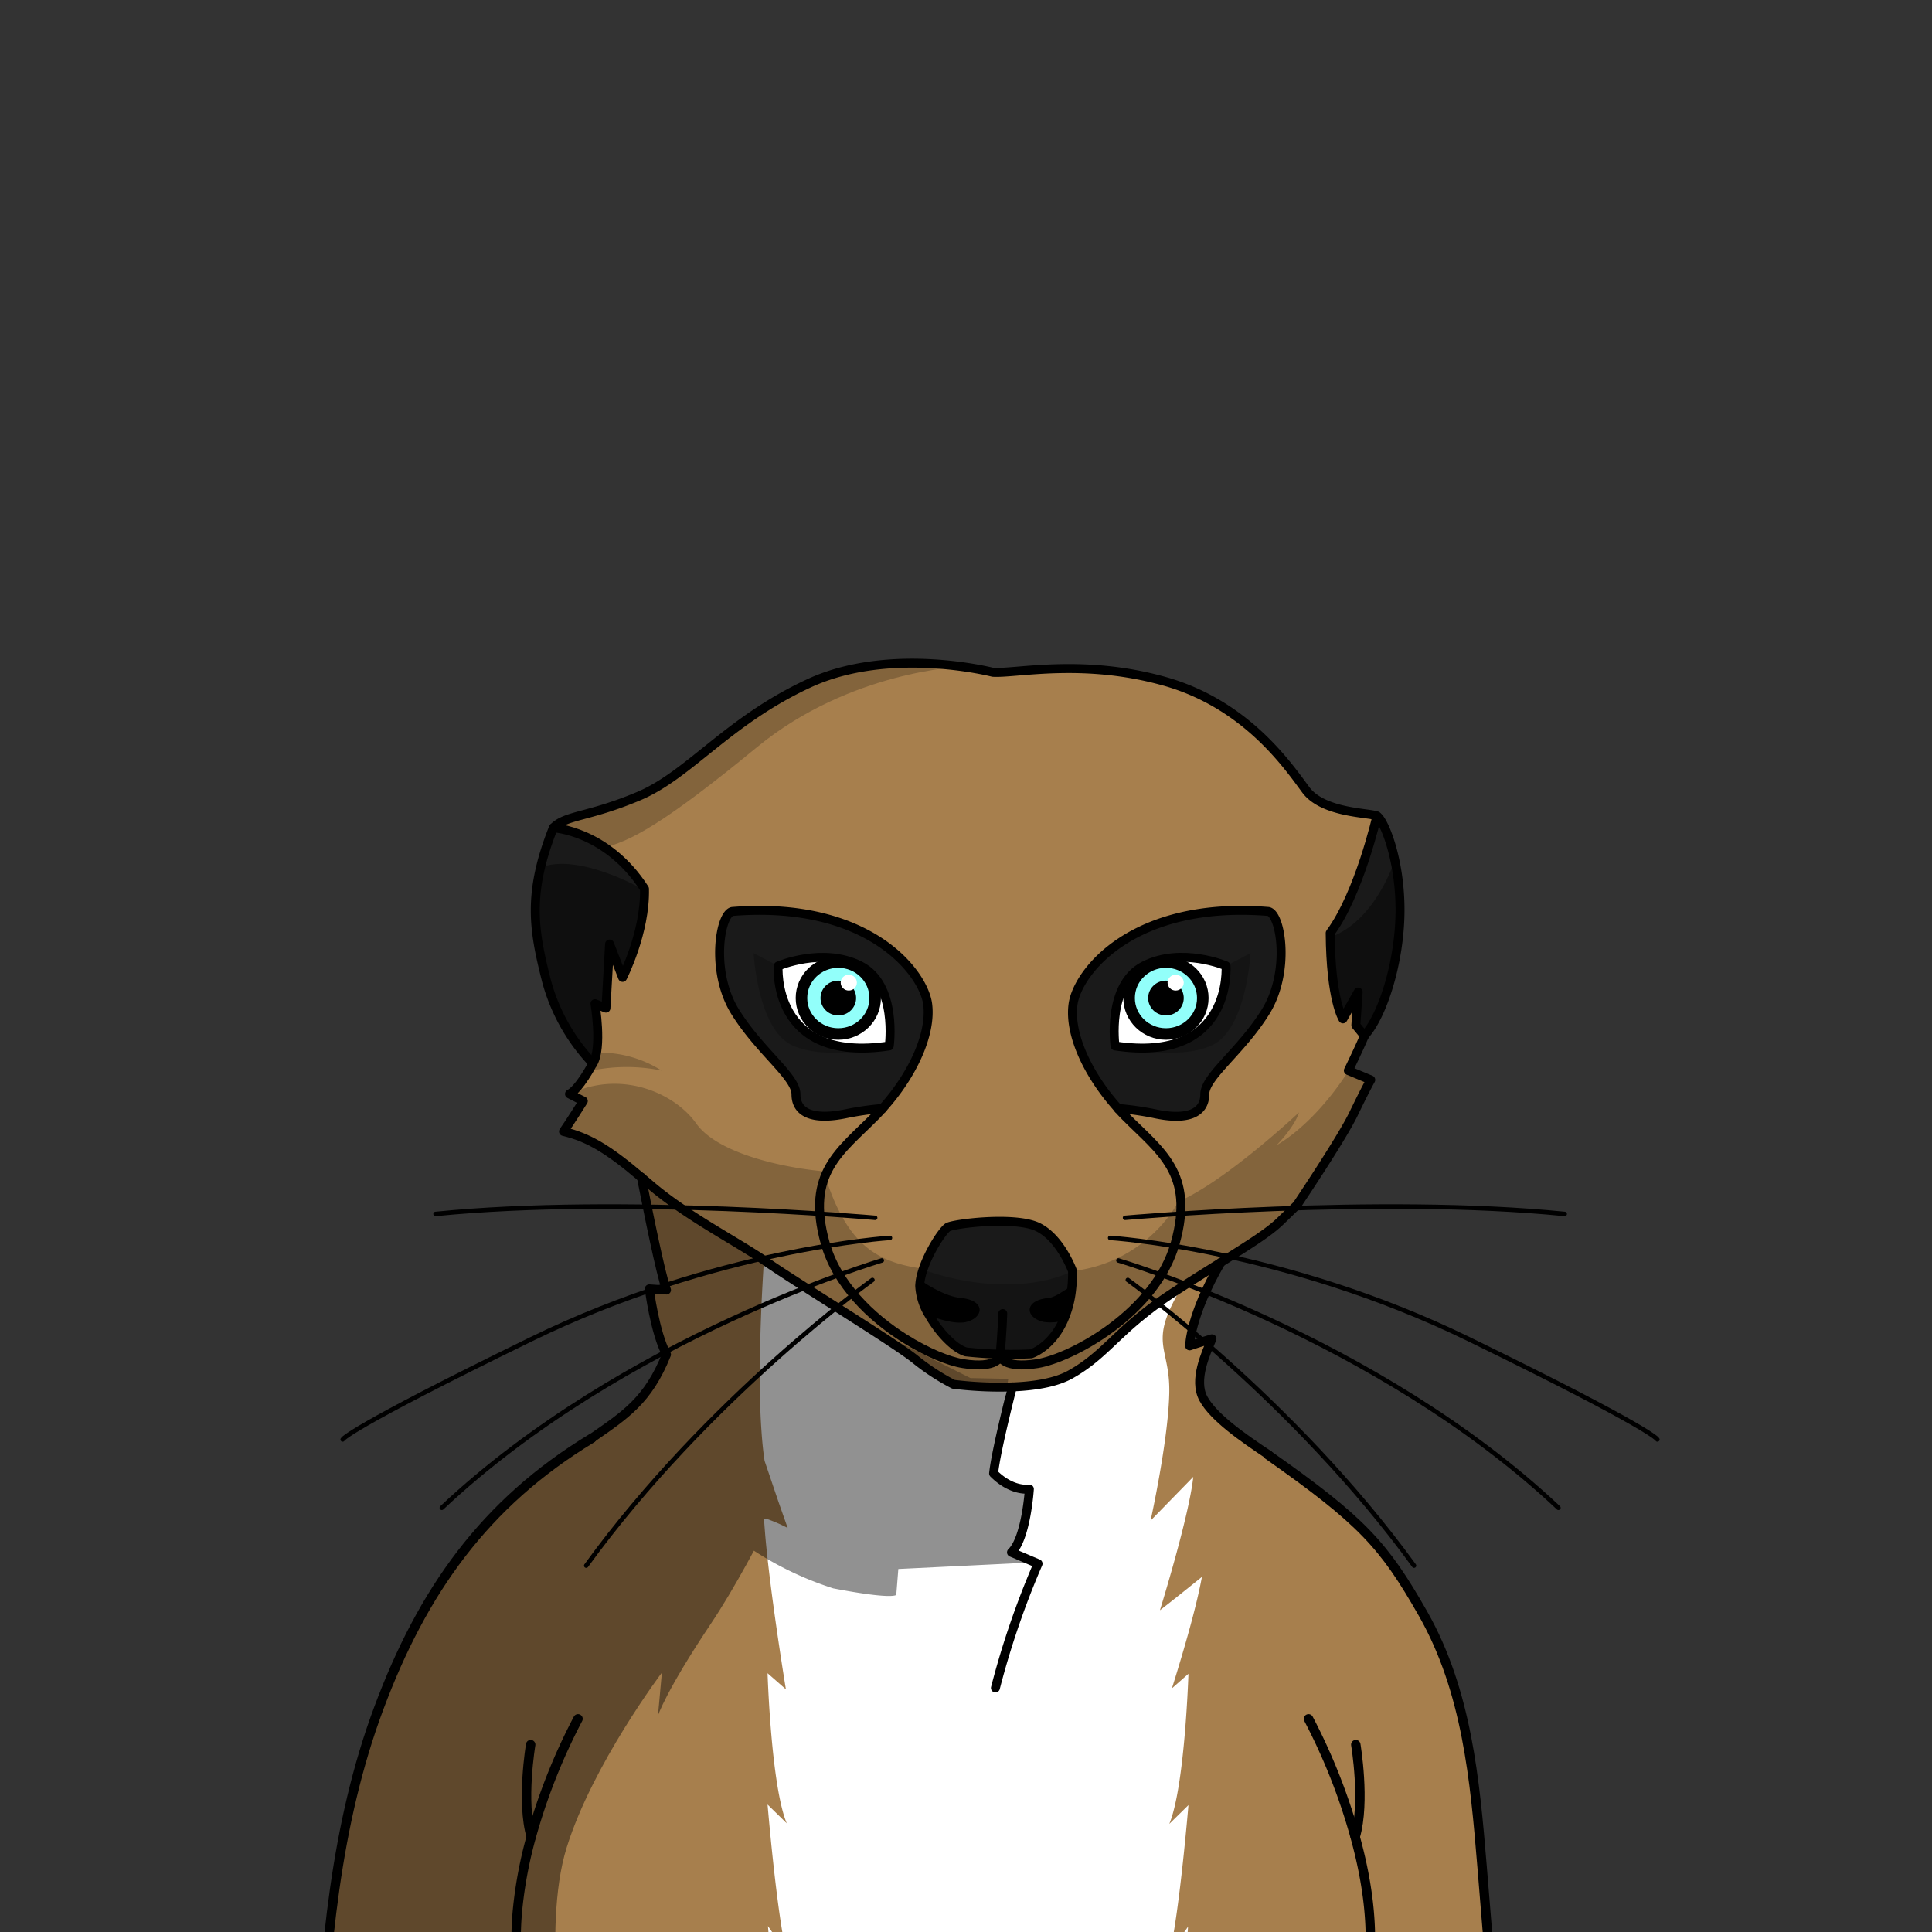 <svg xmlns="http://www.w3.org/2000/svg" viewBox="0 0 432 432">
  <rect x="0" y="0" width="432" height="432" fill="#333333" stroke="none"/>
  <defs>
    <style>.BUNTAI_MEERKAT_BODY_MEERKAT_BODY_7_cls-1{isolation:isolate;}.BUNTAI_MEERKAT_BODY_MEERKAT_BODY_7_cls-2{fill:#1a1a1a;}.BUNTAI_MEERKAT_BODY_MEERKAT_BODY_7_cls-3{fill:#a77f4d;}.BUNTAI_MEERKAT_BODY_MEERKAT_BODY_7_cls-4{fill:#fff;}.BUNTAI_MEERKAT_BODY_MEERKAT_BODY_7_cls-10,.BUNTAI_MEERKAT_BODY_MEERKAT_BODY_7_cls-5,.BUNTAI_MEERKAT_BODY_MEERKAT_BODY_7_cls-7,.BUNTAI_MEERKAT_BODY_MEERKAT_BODY_7_cls-8,.BUNTAI_MEERKAT_BODY_MEERKAT_BODY_7_cls-9{fill:none;stroke:#000;stroke-linecap:round;}.BUNTAI_MEERKAT_BODY_MEERKAT_BODY_7_cls-10,.BUNTAI_MEERKAT_BODY_MEERKAT_BODY_7_cls-5,.BUNTAI_MEERKAT_BODY_MEERKAT_BODY_7_cls-9{stroke-linejoin:round;}.BUNTAI_MEERKAT_BODY_MEERKAT_BODY_7_cls-5,.BUNTAI_MEERKAT_BODY_MEERKAT_BODY_7_cls-8{stroke-width:2px;}.BUNTAI_MEERKAT_BODY_MEERKAT_BODY_7_cls-6{fill:#92fffa;}.BUNTAI_MEERKAT_BODY_MEERKAT_BODY_7_cls-7,.BUNTAI_MEERKAT_BODY_MEERKAT_BODY_7_cls-8{stroke-miterlimit:10;}.BUNTAI_MEERKAT_BODY_MEERKAT_BODY_7_cls-7{stroke-width:2.58px;}.BUNTAI_MEERKAT_BODY_MEERKAT_BODY_7_cls-10{stroke-width:2.11px;}.BUNTAI_MEERKAT_BODY_MEERKAT_BODY_7_cls-11{opacity:0.43;mix-blend-mode:multiply;}.BUNTAI_MEERKAT_BODY_MEERKAT_BODY_7_cls-12{opacity:0.5;}</style>
  </defs>
  <g class="BUNTAI_MEERKAT_BODY_MEERKAT_BODY_7_cls-1">
    <g id="body">
      <path class="BUNTAI_MEERKAT_BODY_MEERKAT_BODY_7_cls-2" d="M232.13,274.41c-5.07-2.53-18.79-.87-20.19,0s-5.32,7-6.15,11.79a12.62,12.62,0,0,0-.14,1.32,13.61,13.61,0,0,0,2.13,6.57c2.17,3.81,5.59,7.44,8.22,8.2a92.59,92.59,0,0,0,14.55.43s4.48-1.45,7.21-7.42a22.6,22.6,0,0,0,1.83-6.76,31.09,31.09,0,0,0,.23-4.34S237.19,277,232.13,274.41Z" />
      <path class="BUNTAI_MEERKAT_BODY_MEERKAT_BODY_7_cls-2" d="M123.72,185.11c-5.94,14.91-4.31,23.18-1.52,34.25a42.88,42.88,0,0,0,10.37,18.4c2.14-3.56.47-13.39.47-13.39l2.45,1,.81-14.33,2.91,7.46s5.13-10,4.9-19.81C135.72,185.69,123.72,185.11,123.72,185.11Z" />
      <path class="BUNTAI_MEERKAT_BODY_MEERKAT_BODY_7_cls-2" d="M307.88,182.48h0s-3.93,17.3-10.45,26.16c.11,15,2.85,19.19,2.85,19.19l3.41-6-.52,7.43,1.92,2.35c4-4.37,8-16.6,8-28.14S309.37,183.27,307.88,182.48Z" />
      <path class="BUNTAI_MEERKAT_BODY_MEERKAT_BODY_7_cls-2" d="M283.59,203.81c-30.32-2.45-42.73,13.54-43.69,20.71-.89,6.64,3.25,15.76,10.06,23.33a69.6,69.6,0,0,1,8,1.14c7.78,1.66,11.36-.27,11.36-4.29s8.12-9.61,13.63-18.52S286.39,204.42,283.59,203.81Z" />
      <path class="BUNTAI_MEERKAT_BODY_MEERKAT_BODY_7_cls-2" d="M207.4,224.52c-1-7.17-13.37-23.16-43.69-20.71-2.8.61-4.89,13.46.61,22.37S178,240.68,178,244.7s3.58,6,11.36,4.29a69.6,69.6,0,0,1,8-1.14C204.15,240.28,208.29,231.16,207.4,224.52Z" />
      <path class="BUNTAI_MEERKAT_BODY_MEERKAT_BODY_7_cls-3" d="M307.88,182.48c-1.48-.78-12-.52-15.9-5.85s-13.28-19.14-31.63-24.29-33.29-1.66-38.36-2l-.36-.09-.38-.09-.69-.15-.71-.14-.7-.14-1.17-.21c-.42-.08-.87-.15-1.35-.22l-1.12-.17-.38-.05h0l-.27,0q-.69-.1-1.44-.18c-.71-.08-1.46-.16-2.24-.23-.57-.06-1.16-.1-1.76-.14l-1-.06c-.54,0-1.1-.06-1.67-.08s-.85,0-1.28,0a68.39,68.39,0,0,0-8.69.34c-.84.09-1.69.19-2.55.31-1.65.24-3.32.56-5,1-.86.2-1.72.43-2.57.69a42.65,42.65,0,0,0-5.76,2.16c-.57.26-1.13.53-1.68.8l-1.18.59-.69.36c-.45.23-.89.46-1.32.7s-1,.56-1.52.85-1,.57-1.48.86l-1,.62-.06,0c-1.13.71-2.22,1.42-3.28,2.14-.37.24-.74.49-1.1.75-2.27,1.58-4.37,3.17-6.36,4.74l0,0c-2.15,1.69-4.17,3.33-6.12,4.88l-1.95,1.52c-1.61,1.22-3.19,2.37-4.78,3.39l-.94.59c-.34.21-.69.41-1,.6a32.32,32.32,0,0,1-3.53,1.77c-1.08.46-2.11.86-3.08,1.23-.54.21-1.07.4-1.58.58l-.21.07c-.59.21-1.15.4-1.69.57l-.81.26-.77.24-1.11.33-.35.1-1.34.38-.63.17-.6.16c-1.38.37-2.55.69-3.55,1-.37.14-.73.27-1.06.42l-.14.06a6.54,6.54,0,0,0-.59.3.67.67,0,0,0-.12.06l-.49.31a5.3,5.3,0,0,0-.6.46,4.59,4.59,0,0,0-.39.37h0a15,15,0,0,1,2,.3h.06l.43.09.9.23a24.2,24.2,0,0,1,3.4,1.19l.57.25.64.3c.46.22.93.46,1.42.73s.85.5,1.29.78l.7.46a25.45,25.45,0,0,1,2.85,2.18c.2.16.39.33.58.51a28.44,28.44,0,0,1,2.83,2.94c.19.22.37.44.55.67s.53.66.78,1l.49.66c.3.42.6.86.89,1.32,0,.22,0,.45,0,.67s0,.67,0,1,0,.51,0,.76,0,.55-.05.82c-.07.72-.15,1.44-.25,2.14-.06.34-.11.68-.17,1-.2,1.13-.44,2.23-.7,3.28-.16.64-.33,1.25-.5,1.85-.27.91-.55,1.77-.82,2.57s-.54,1.49-.8,2.13c0,0,0,0,0,0-.16.41-.31.79-.46,1.14l-.28.65c-.48,1.11-.81,1.75-.81,1.75l-1-2.61h0l-1.89-4.84-.09,1.53h0l-.72,12.79-.05,0-2.4-1s0,.09,0,.25,0,.15,0,.24,0,.4.09.66c0,.11,0,.23,0,.36a.11.11,0,0,1,0,.05q0,.33.09.72l0,.26c0,.06,0,.12,0,.18a.38.38,0,0,0,0,.1l0,.35c.05.46.09.94.12,1.45,0,.11,0,.22,0,.33,0,.32,0,.66,0,1,0,.11,0,.22,0,.33,0,.34,0,.69,0,1a25.63,25.63,0,0,1-.15,2.81c0,.29-.08.58-.13.86h0v0s0,0,0,.07-.05.24-.08.36l-.06.26-.09.34-.12.35,0,.09a4.08,4.08,0,0,1-.17.42c-.08.17-.16.32-.24.46h0c-.16.29-3,5.73-5.24,6.87a0,0,0,0,1,0,0l.43.22h0l.85.44.75.38.71.35.25.13.08,0s-.54.86-1.26,2a2,2,0,0,1-.17.27l-.35.55a3.23,3.23,0,0,1-.18.28c-.08.14-.17.27-.26.41l-.11.17c-.12.19-.24.38-.37.57-.52.81-1,1.58-1.42,2.15L126,253c.39.09.78.19,1.16.3s.82.23,1.22.37.7.23,1,.36l.87.34.47.2.66.31a7.92,7.92,0,0,1,.72.35c.29.14.58.29.88.46.68.36,1.36.77,2.07,1.22l.31.2q.63.41,1.29.87c.27.19.55.38.83.59l.64.47c.34.24.69.5,1,.79l.45.35.47.36.53.42.42.33.36.29.74.61h0c.41.33.82.68,1.25,1h0l1.68,1.43c1.24,1.07,2.55,2.11,3.89,3.11.4.31.81.61,1.22.9.59.43,1.19.85,1.79,1.26,3.44,2.38,7,4.55,10.35,6.57l1.69,1,.18.11.05,0,3.13,1.91,0,0c.45.27.89.55,1.31.82l.72.46.83.53a.59.59,0,0,0,.11.08l.44.29h0l.13.09h0s0,0,0,0l.18.12.3.22.53.36.5.35c1.61,1.08,3.76,2.48,6.2,4l1.39.89.06,0,.39.25.41.26,1.49,1,1,.64,3.63,2.3h0l.39.26,2,1.29L191.3,295l1.36.87h0l1.75,1.12,2.77,1.8,1.43.94,1,.64,1.46,1,.67.46c1,.71,1.9,1.33,2.52,1.81l0,0c.11.08.22.16.31.24a50.37,50.37,0,0,0,6.47,4.44l.29.17c.55.32,1,.56,1.31.71l.12.08h0a.7.7,0,0,0,.14.08l.21.11.82.1.44.05.81.08.67.06,1.8.15.52,0,.78.05h.1c1.81.1,3.9.15,6.09.1.39,0,.77,0,1.16,0l1.29-.07c.25,0,.5,0,.75-.05.49,0,1-.08,1.47-.13H230l1.43-.17c.19,0,.37-.05.55-.09.4-.06.79-.12,1.17-.2l.52-.1c.34-.07.68-.14,1-.23l1.09-.29.12,0a18.1,18.1,0,0,0,2.77-1.05c.23-.11.44-.22.65-.34s.54-.3.8-.46l.36-.21.88-.56.25-.16.91-.63.72-.53c.3-.23.6-.46.89-.7l.13-.1c2.17-1.75,4.1-3.66,6.39-5.79,1.39-1.29,2.91-2.66,4.72-4.12.18-.15.36-.3.55-.44a6.26,6.26,0,0,1,.57-.45l.58-.45.61-.46c.41-.31.83-.62,1.27-.93q1.77-1.31,3.91-2.68l1.68-1.08.7-.45,2.11-1.34,2-1.25,1.39-.87,1.14-.71,1.1-.69L275,281c2-1.26,3.74-2.37,5.26-3.38l.84-.56c.82-.55,1.57-1.08,2.25-1.58.51-.38,1-.75,1.43-1.12.16-.13.33-.26.49-.41.35-.3.68-.59,1-.89.67-.65,1.21-1.18,1.66-1.6l.29-.29.78-.75.09-.1.18-.17.17-.17.07-.06.18-.18.31-.3s.55-.81,1.42-2.13l.56-.85a.22.22,0,0,0,.05-.08c.09-.12.17-.25.25-.38.31-.46.63-.94.95-1.44.5-.76,1-1.58,1.59-2.44l.5-.77c1.92-3,4-6.31,5.56-9,.1-.16.19-.32.27-.47.62-1.08,1.14-2,1.52-2.82.85-1.75,1.54-3.15,2.09-4.25l.46-.91.27-.51.12-.24.1-.17,0-.07.39-.74.14-.26.25-.46-5-2.08h0s2.62-5.32,3.59-7.77h0l-1.92-2.35v-.18l.51-7.25-3.16,5.59-.25.44a4.38,4.38,0,0,1-.31-.62l-.13-.3a16.59,16.59,0,0,1-.73-2.23c-.05-.18-.1-.38-.15-.58-.18-.72-.36-1.55-.53-2.52,0-.16-.06-.32-.08-.49-.06-.34-.12-.69-.17-1.06a1.13,1.13,0,0,0,0-.18c-.24-1.77-.46-3.9-.58-6.43,0-.28,0-.56,0-.84s0-.82,0-1.25,0-.86,0-1.31c0-.15,0-.3,0-.46s0-.61,0-.92c6.52-8.86,10.45-26.16,10.45-26.16ZM197.34,247.85a69.6,69.6,0,0,0-8,1.14c-7.78,1.66-11.36-.27-11.36-4.29s-8.12-9.61-13.63-18.52-3.41-21.76-.61-22.37c30.32-2.45,42.73,13.54,43.69,20.71C208.29,231.16,204.15,240.28,197.34,247.85Zm42.56-23.33c1-7.17,13.37-23.16,43.69-20.71,2.8.61,4.89,13.46-.61,22.37s-13.63,14.5-13.63,18.52-3.58,6-11.36,4.29a69.6,69.6,0,0,0-8-1.14C243.15,240.28,239,231.16,239.9,224.52Zm-7.77,49.89c5.06,2.54,7.69,9.79,7.69,9.79a31.09,31.09,0,0,1-.23,4.34,23.43,23.43,0,0,1-.9,4.29c-.07.26-.16.5-.24.74a14.13,14.13,0,0,1-.54,1.38l-.15.35c-2.73,6-7.21,7.42-7.21,7.42s-3.06.17-6.9.09l-.75,0-.71,0-1,0c-.77,0-1.55-.08-2.32-.14-.56,0-1.11-.09-1.66-.15l-1.22-.15c-2.63-.76-6.05-4.39-8.22-8.2a13.61,13.61,0,0,1-2.13-6.57,12.62,12.62,0,0,1,.14-1.32c0-.26.1-.53.17-.8s.16-.64.26-1,.1-.34.16-.51a.16.16,0,0,1,0-.09,25.47,25.47,0,0,1,1.35-3.26c.15-.3.3-.61.46-.9.31-.6.64-1.16,1-1.69l.24-.39.28-.45c.11-.17.22-.34.33-.49s.17-.25.25-.37.33-.45.49-.65a5.6,5.6,0,0,1,1.17-1.23C213.34,273.54,227.06,271.88,232.13,274.41Z" />
      <path class="BUNTAI_MEERKAT_BODY_MEERKAT_BODY_7_cls-3" d="M335.23,464.2H293.51s-2.52,3.59-8.92,6.54L284,471c-.41.18-.82.34-1.23.5A44.81,44.81,0,0,1,269,474.39c-.93.05-1.87.09-2.81.11-.55,0-1.09,0-1.64,0s-.84,0-1.27,0a3.85,3.85,0,0,1-.48,0c-.81,0-1.62-.07-2.42-.13a116.46,116.46,0,0,1-28.56-6.15l-1.52-.53-1.41-.51-1.13-.42-1.28-.49-.59-.23c-2.47-1-3.9-1.63-3.9-1.63h-.12c-6.72-2.84-11-5.17-11-5.17s-4.07,2.24-10.57,5l-2.25,0a77.82,77.82,0,0,1-11.07,5,90.53,90.53,0,0,1-13,3.73,72.54,72.54,0,0,1-16.65,1.59H157c-22.25-.69-29.24-10.31-29.24-10.31H71.3q.27-5.86.63-11.74c.08-1.3.17-2.61.26-3.91a0,0,0,0,1,0-.05c.09-1.29.18-2.58.28-3.87s.21-2.61.32-3.91c.67-7.82,1.56-15.61,2.81-23.32,0,0,0-.08,0-.13.2-1.24.41-2.47.64-3.69,0,0,0-.07,0-.1.18-1,.36-2,.56-3,.07-.4.15-.8.23-1.19.2-1,.41-2.06.64-3.08.29-1.39.6-2.77.93-4.15v0a170,170,0,0,1,6-20.09c.33-.89.67-1.77,1-2.64q.31-.82.66-1.65c.31-.81.64-1.6,1-2.39s.54-1.29.82-1.92c.46-1.08.94-2.14,1.43-3.18.3-.66.61-1.31.92-1.95.11-.24.22-.48.34-.71.3-.61.59-1.21.9-1.8.43-.86.87-1.72,1.32-2.56s.88-1.62,1.34-2.42.9-1.59,1.37-2.37.89-1.49,1.35-2.22.85-1.35,1.29-2,.86-1.31,1.3-1.95,1-1.46,1.53-2.18l.94-1.28c.62-.84,1.26-1.67,1.92-2.5.32-.41.65-.82,1-1.22q1.5-1.83,3.08-3.6c.7-.78,1.42-1.56,2.15-2.32l1.11-1.14c.74-.75,1.49-1.49,2.26-2.22,0,0,0-.05.06-.05.38-.37.76-.73,1.15-1.08.79-.74,1.6-1.46,2.42-2.16l1.2-1,1.35-1.12,1.85-1.46c.69-.53,1.38-1.05,2.09-1.57s1.35-1,2-1.47,1.16-.81,1.76-1.21,1.26-.84,1.91-1.26l1.32-.83,1.49-.92,1.17-.81,1.12-.78c.74-.51,1.45-1,2.14-1.52l0,0c1-.7,1.9-1.41,2.78-2.16.25-.2.49-.41.72-.62l.2-.17.67-.62a3.45,3.45,0,0,0,.28-.26l.64-.64c.27-.27.53-.55.79-.84l0,0c.23-.26.47-.53.7-.81l.27-.33.47-.6,0-.05.22-.29c.41-.55.81-1.14,1.2-1.76l.54-.88c.19-.32.37-.65.55-1,.4-.72.79-1.5,1.17-2.32.13-.28.26-.58.39-.88s.37-.86.55-1.31c-.1-.18-.19-.37-.28-.56a19.74,19.74,0,0,1-.81-1.95c-.07-.17-.13-.35-.19-.53-.31-.88-.58-1.82-.83-2.75-.09-.33-.18-.66-.26-1s-.13-.55-.2-.82-.11-.48-.16-.71l-.15-.74h0v0c-.29-1.37-.51-2.62-.66-3.59,0-.2-.06-.38-.09-.56-.07-.47-.13-.83-.16-1.08,0,0,0-.08,0-.11a.52.52,0,0,0,0-.14.87.87,0,0,1,0-.11l.94.06.9.07h.74l.92.07.35,0c0-.11-.08-.24-.13-.37s-.07-.21-.11-.32-.06-.24-.1-.36-.15-.5-.22-.78-.1-.34-.15-.53,0-.18-.07-.27c-.06-.25-.13-.51-.2-.78-.54-2.12-1.15-4.84-1.78-7.73q-.2-.91-.39-1.86c-.07-.31-.13-.62-.2-.93-.19-.94-.39-1.89-.58-2.82-.13-.63-.26-1.26-.38-1.88-.49-2.42-.94-4.69-1.3-6.56l1.68,1.43c1.24,1.07,2.55,2.11,3.89,3.11.4.31.81.61,1.22.9.59.43,1.19.85,1.79,1.26,3.44,2.38,7,4.55,10.35,6.57l1.69,1,.18.11.05,0,3.13,1.91,0,0c.45.27.89.55,1.31.82l.72.46.83.53a.59.59,0,0,0,.11.08l.44.29h0l.13.09h0s0,0,0,0l.18.12.3.22.53.36.5.35c1.61,1.08,3.76,2.48,6.2,4l1.39.89.06,0,.39.25.41.26,1.49,1,1,.64,3.63,2.3h0l.39.26,2,1.29L191.3,295l1.36.87h0l1.75,1.12,2.77,1.8,1.43.94,1,.64,1.46,1,.67.46c1,.71,1.9,1.33,2.52,1.81l0,0c.11.08.22.16.31.24a50.37,50.37,0,0,0,6.47,4.44l.29.17c.55.32,1,.56,1.31.71l.12.08h0a.7.7,0,0,0,.14.08l.21.11.82.1.44.05.81.08.67.06,1.8.15.52,0,.78.05h.1c1.81.1,3.9.15,6.09.1.39,0,.77,0,1.16,0l1.29-.07c.25,0,.5,0,.75-.05.5,0,1-.07,1.47-.13H230l1.43-.17c.19,0,.37-.05.55-.09.39-.05.78-.12,1.17-.2l.52-.1c.34-.07.68-.14,1-.23l1.09-.29.12,0a18.1,18.1,0,0,0,2.77-1.05l.85-.45.6-.35.36-.21c.38-.22.76-.46,1.13-.72l.91-.63.72-.53c.3-.23.6-.46.89-.7l.13-.1c2.17-1.75,4.1-3.66,6.39-5.79,1.39-1.29,2.91-2.66,4.72-4.12.18-.15.36-.3.55-.44a6.26,6.26,0,0,1,.57-.45l.58-.45.61-.46c.41-.31.83-.62,1.27-.93q1.77-1.31,3.91-2.68l1.68-1.08.7-.45,2.11-1.34,2-1.25,1.39-.87,1.14-.71,1.1-.69c-.06.1-.11.2-.17.29q-1.31,2.28-2.29,4.29c-.11.21-.21.42-.31.63l-.64,1.36c-.07.17-.15.33-.22.5-.24.52-.45,1-.65,1.51l-.09.22c-.11.28-.22.55-.32.82a43.14,43.14,0,0,0-1.46,4.41c-.07.26-.14.52-.19.75s-.09.34-.12.49c-.17.73-.28,1.35-.36,1.84,0,.12,0,.23-.05.33a9.62,9.62,0,0,0-.12,1.24l.76-.25.21-.07,1-.34,1.2-.38.06,0,1.71-.52c-.18.44-.4.93-.62,1.47a33,33,0,0,0-1.69,4.88c-.06.22-.11.44-.15.67a12.14,12.14,0,0,0-.23,1.43c0,.19,0,.39-.05.59s0,.45,0,.67a7.72,7.72,0,0,0,0,1c0,.31.08.63.14.93a3.45,3.45,0,0,0,.12.46,6.59,6.59,0,0,0,.32.88,3.42,3.42,0,0,0,.21.43c2.27,4.2,8.83,8.74,14.59,12.58,21,14.77,25.85,20.1,34.63,35.53C328,378.12,329.8,398,331.39,417.31Q333.3,440.76,335.23,464.2Z" />
      <path class="BUNTAI_MEERKAT_BODY_MEERKAT_BODY_7_cls-4" d="M258.51,464.2l8.15-4.54s-2.1,11.72-6.29,14.68l-.05,0a107.84,107.84,0,0,1-27-5.69l-1.47-.49-1.52-.53-1.41-.51-1.13-.42-1.28-.49-.59-.23c-1.42-.55-2.77-1.1-4-1.63-6.72-2.84-11-5.17-11-5.17s-4.07,2.24-10.57,5c-3.74,1.59-8.29,3.37-13.32,5a90.53,90.53,0,0,1-13,3.73l-.13-.27-4-8.46-1-10.31s7.91,9.44,10.16,10.31c-5.59-9-7.34-33.5-7.34-33.5l4.08,5.82c-2.21-9.55-4.17-33-4.17-33l4.29,4.2c-3.5-8.39-4.29-33.56-4.29-33.56l4.1,3.59s-2.66-16.13-4.09-29.12h0c-.26-2.33-.48-4.56-.63-6.58h0c-.07-.87-.13-1.69-.17-2.47a4.27,4.27,0,0,1,1.29.31,34.35,34.35,0,0,1,4,1.79s-.5-1.4-2-5.68h0c-.77-2.25-1.8-5.3-3.17-9.34-.3-2-.53-4.25-.69-6.63-.21-2.94-.32-6.09-.36-9.27h0a0,0,0,0,1,0,0h0c0-.56,0-1.12,0-1.67h0c0-.63,0-1.26,0-1.89h0c0-5.44.16-10.78.35-15.15s.4-7.71.5-9.24h0c0-.35,0-.6.05-.75s0-.15,0-.15l.13.09h0s0,0,0,0l.18.12c1.08.69,4.61,3,9,5.82h0l6.93,4.43,6.4,4.06c3.9,2.47,7.41,4.66,9.64,6,8,4.81,7.51,6.94,17.47,7.42,1.61.08,3.12.13,4.55.14h0c.9,0,1.75,0,2.58,0h0a33.91,33.91,0,0,0,6.24-.73,1.83,1.83,0,0,1,.25-.06,21.38,21.38,0,0,0,5.74-2.23l.36-.21c.38-.22.76-.46,1.13-.72s.61-.4.91-.63l.72-.53c.3-.23.6-.46.89-.7l.13-.1c3.15-2.49,6-5.07,9.66-8.13l.11-.09c1.56-1.3,3.27-2.69,5.2-4.2,1.14-.88,2.37-1.82,3.7-2.8l0,0,1.58-1.16c-.05.08-.1.16-.14.24a42.07,42.07,0,0,0-2.89,5.57c-3.11,7.55.38,9.28.17,18.1-.25,10.72-4.18,28.43-4.18,28.43l9.55-9.79c-.92,8.73-7.28,29.24-7.45,29.82.11-.08,2.1-1.58,9.38-7.45-1.14,6.29-3.74,15.46-6.7,24.91l3.69-3.24s-.79,25.17-4.28,33.56l4.28-4.2s-1.95,23.42-4.17,33l4.08-5.82S264.11,455.18,258.51,464.2Z" />
      <path class="BUNTAI_MEERKAT_BODY_MEERKAT_BODY_7_cls-4" d="M192.37,216C184,211.67,174,216,174,216s-1.66,21.93,24.82,17.91C198.84,233.87,200.76,220.24,192.37,216Z" />
      <path class="BUNTAI_MEERKAT_BODY_MEERKAT_BODY_7_cls-4" d="M274.14,216s-10-4.29-18.35,0-6.47,17.91-6.47,17.91C275.8,237.89,274.14,216,274.14,216Z" />
      <path class="BUNTAI_MEERKAT_BODY_MEERKAT_BODY_7_cls-5" d="M198.84,233.87s1.92-13.63-6.47-17.91S174,216,174,216,172.36,237.89,198.84,233.87Z" />
      <path class="BUNTAI_MEERKAT_BODY_MEERKAT_BODY_7_cls-6" d="M187.45,215.12a8,8,0,1,0,8.24,8A8.14,8.14,0,0,0,187.45,215.12Z" />
      <ellipse cx="187.45" cy="223.16" rx="3.98" ry="3.89" />
      <ellipse class="BUNTAI_MEERKAT_BODY_MEERKAT_BODY_7_cls-4" cx="189.79" cy="219.72" rx="1.81" ry="1.77" />
      <ellipse class="BUNTAI_MEERKAT_BODY_MEERKAT_BODY_7_cls-7" cx="187.45" cy="223.16" rx="8.24" ry="8.04" />
      <path class="BUNTAI_MEERKAT_BODY_MEERKAT_BODY_7_cls-5" d="M249.32,233.87s-1.92-13.63,6.47-17.91,18.35,0,18.35,0S275.8,237.89,249.32,233.87Z" />
      <path class="BUNTAI_MEERKAT_BODY_MEERKAT_BODY_7_cls-6" d="M260.71,215.12a8,8,0,1,1-8.24,8A8.14,8.14,0,0,1,260.71,215.12Z" />
      <ellipse cx="260.71" cy="223.16" rx="3.98" ry="3.89" />
      <ellipse class="BUNTAI_MEERKAT_BODY_MEERKAT_BODY_7_cls-4" cx="262.88" cy="219.72" rx="1.81" ry="1.77" />
      <ellipse class="BUNTAI_MEERKAT_BODY_MEERKAT_BODY_7_cls-7" cx="260.71" cy="223.16" rx="8.24" ry="8.04" />
      <path d="M214.91,290.24c-3.1-.3-6.6-2.31-9.12-4a12.62,12.62,0,0,0-.14,1.32,13.61,13.61,0,0,0,2.13,6.57c3,1.21,6.2,1.91,8.15,1.5C220,294.71,220.5,290.78,214.91,290.24Z" />
      <path d="M234.39,290.24c-5.6.54-5.13,4.47-1,5.35a10.9,10.9,0,0,0,4.39-.29,29.75,29.75,0,0,0,1.83-7.69C237.89,288.47,236.07,290.07,234.39,290.24Z" />
      <path class="BUNTAI_MEERKAT_BODY_MEERKAT_BODY_7_cls-8" d="M223.65,302.81s.48-5.64.57-9.09" />
      <path class="BUNTAI_MEERKAT_BODY_MEERKAT_BODY_7_cls-9" d="M199,276.8s-38.73,2.4-80.2,22.64-42.18,22.43-42.18,22.43" />
      <path class="BUNTAI_MEERKAT_BODY_MEERKAT_BODY_7_cls-9" d="M197.18,281.84s-57.67,17-98.39,55.31" />
      <path class="BUNTAI_MEERKAT_BODY_MEERKAT_BODY_7_cls-9" d="M195.08,286.2s-36.87,26.48-64,63.88" />
      <path class="BUNTAI_MEERKAT_BODY_MEERKAT_BODY_7_cls-9" d="M195.69,272.31s-56.53-5.06-98.3-.87" />
      <path class="BUNTAI_MEERKAT_BODY_MEERKAT_BODY_7_cls-9" d="M248.23,276.8s38.72,2.4,80.2,22.64,42.17,22.43,42.17,22.43" />
      <path class="BUNTAI_MEERKAT_BODY_MEERKAT_BODY_7_cls-9" d="M250.08,281.84s57.67,17,98.39,55.31" />
      <path class="BUNTAI_MEERKAT_BODY_MEERKAT_BODY_7_cls-9" d="M252.18,286.2s36.87,26.48,64,63.88" />
      <path class="BUNTAI_MEERKAT_BODY_MEERKAT_BODY_7_cls-9" d="M251.56,272.31s56.54-5.06,98.31-.87" />
      <path class="BUNTAI_MEERKAT_BODY_MEERKAT_BODY_7_cls-5" d="M132.57,237.76a42.88,42.88,0,0,1-10.37-18.4c-2.79-11.07-4.42-19.34,1.52-34.25h0c2.79-2.91,7.8-2.33,19.11-7.1s19.92-16.84,38.09-25.23S222,150.33,222,150.33c5.07.35,20-3.15,38.36,2s27.7,19,31.63,24.29,14.42,5.07,15.9,5.85,5.16,9.44,5.16,21-3.93,23.77-8,28.14" />
      <path class="BUNTAI_MEERKAT_BODY_MEERKAT_BODY_7_cls-5" d="M143.42,263.27C136.05,257,131.58,254.32,126,253c1.17-1.63,4.43-6.82,4.43-6.82s-.64-.29-3.09-1.57c2.21-1.14,5.08-6.58,5.24-6.87" />
      <path class="BUNTAI_MEERKAT_BODY_MEERKAT_BODY_7_cls-5" d="M305.09,231.6c-1,2.45-3.59,7.77-3.59,7.77l5,2.09s-1.14,2-3.85,7.61S290,269.45,290,269.45l-3.73,3.62c-2.6,2.51-6.72,5.09-13.31,9.22-2.87,1.79-6.21,3.88-10.1,6.39a83.19,83.19,0,0,0-12.21,9.53c-3.85,3.57-6.66,6.54-11.33,9.14-3.35,1.87-8.27,2.59-12.93,2.77a84.19,84.19,0,0,1-13.19-.59,50.15,50.15,0,0,1-8.57-5.59c-.94-.77-2.72-2-5-3.53-8.18-5.44-22.78-14.45-28.1-18.14-6.82-4.72-18-10.31-26.39-17.56l-1.68-1.43" />
      <path class="BUNTAI_MEERKAT_BODY_MEERKAT_BODY_7_cls-5" d="M123.72,185.11s12,.58,20.39,13.63c.23,9.79-4.9,19.81-4.9,19.81l-2.91-7.46-.81,14.33-2.45-1s1.67,9.83-.47,13.39h0" />
      <path class="BUNTAI_MEERKAT_BODY_MEERKAT_BODY_7_cls-5" d="M305.09,231.6h0l-1.92-2.35.52-7.43-3.41,6s-2.74-4.17-2.85-19.19c6.52-8.86,10.45-26.16,10.45-26.16" />
      <path class="BUNTAI_MEERKAT_BODY_MEERKAT_BODY_7_cls-5" d="M143.42,263.26h0c1.46,7.53,4.28,21.53,5.61,25.19l-3.85-.26s1.23,9.79,3.85,14.68c-4.11,10.27-9.26,13.55-16.69,18.7" />
      <path class="BUNTAI_MEERKAT_BODY_MEERKAT_BODY_7_cls-5" d="M273,282.26l0,0c-6.92,11.93-7,18.68-7,18.68s2.62-.88,5-1.58c-1.31,3.15-4.19,9.18-1.92,13.37s8.83,8.74,14.59,12.58" />
      <path class="BUNTAI_MEERKAT_BODY_MEERKAT_BODY_7_cls-5" d="M226.36,310.12s-3.67,14.27-4.19,19.34c4.19,4.19,8,3.49,8,3.49s-.7,11-4,14.16l5.94,2.53a188.5,188.5,0,0,0-9.53,27.79" />
      <path class="BUNTAI_MEERKAT_BODY_MEERKAT_BODY_7_cls-8" d="M239.82,284.2a31.09,31.09,0,0,1-.23,4.34,22.6,22.6,0,0,1-1.83,6.76c-2.73,6-7.21,7.42-7.21,7.42a92.59,92.59,0,0,1-14.55-.43c-2.63-.76-6.05-4.39-8.22-8.2a13.61,13.61,0,0,1-2.13-6.57,12.62,12.62,0,0,1,.14-1.32c.83-4.79,4.87-11,6.15-11.79s15.12-2.53,20.19,0S239.82,284.2,239.82,284.2Z" />
      <path class="BUNTAI_MEERKAT_BODY_MEERKAT_BODY_7_cls-8" d="M197.34,247.85c-.53.59-1.08,1.18-1.65,1.75-7.78,7.86-15.55,12.67-11.19,28.31,2.59,9.29,10.27,16.63,17.7,21.32,5.07,3.21,10,5.18,13.15,5.68,7.69,1.22,8.3-1.66,8.3-1.66" />
      <path class="BUNTAI_MEERKAT_BODY_MEERKAT_BODY_7_cls-8" d="M197.34,247.85a69.6,69.6,0,0,0-8,1.14c-7.78,1.66-11.36-.27-11.36-4.29s-8.12-9.61-13.63-18.52-3.41-21.76-.61-22.37c30.32-2.45,42.73,13.54,43.69,20.71C208.29,231.16,204.15,240.28,197.34,247.85Z" />
      <path class="BUNTAI_MEERKAT_BODY_MEERKAT_BODY_7_cls-8" d="M250,247.85c-6.81-7.57-11-16.69-10.06-23.33,1-7.17,13.37-23.16,43.69-20.71,2.8.61,4.89,13.46-.61,22.37s-13.63,14.5-13.63,18.52-3.58,6-11.36,4.29A69.6,69.6,0,0,0,250,247.85Z" />
      <path class="BUNTAI_MEERKAT_BODY_MEERKAT_BODY_7_cls-8" d="M223.65,303.25s.61,2.88,8.3,1.66c3.84-.62,10.46-3.46,16.67-8.1s12-11.08,14.18-18.9c4.36-15.64-3.41-20.45-11.19-28.31-.57-.57-1.12-1.16-1.65-1.75" />
      <path class="BUNTAI_MEERKAT_BODY_MEERKAT_BODY_7_cls-10" d="M283.59,325.34c21,14.77,25.85,20.1,34.63,35.53C328,378.12,329.8,398,331.39,417.31q1.91,23.44,3.84,46.89H294.55" />
      <path class="BUNTAI_MEERKAT_BODY_MEERKAT_BODY_7_cls-10" d="M132.34,321.59c-24,14.51-37.91,34.26-47.65,60.39S72.61,436.34,71.3,464.2h56" />
      <path class="BUNTAI_MEERKAT_BODY_MEERKAT_BODY_7_cls-10" d="M129.24,384.34a133.66,133.66,0,0,0-10.45,26.36,96.1,96.1,0,0,0-3,15.65h0c-.17,1.59-.28,3.18-.34,4.78a0,0,0,0,1,0,0,61.88,61.88,0,0,0,.17,7.34A45.21,45.21,0,0,0,118,449.9h0a35.62,35.62,0,0,0,4,8A35.12,35.12,0,0,0,127.1,464l.17.16c8.26,7.73,19.06,10.39,30.15,10.32a85.58,85.58,0,0,0,16.52-1.86A122.77,122.77,0,0,0,187,469.2c5-1.61,9.58-3.39,13.32-5,6.5-2.77,10.57-5,10.57-5" />
      <path class="BUNTAI_MEERKAT_BODY_MEERKAT_BODY_7_cls-10" d="M118.66,390.11s-2.16,12.79.13,20.59" />
      <path class="BUNTAI_MEERKAT_BODY_MEERKAT_BODY_7_cls-10" d="M292.59,384.34A133.75,133.75,0,0,1,303,410.69h0C307.8,428,309.52,450,294.72,464l-.17.16a35,35,0,0,1-10,6.54L284,471c-.41.18-.82.34-1.23.5A47.39,47.39,0,0,1,269,474.39c-.93.05-1.87.09-2.81.11-.55,0-1.09,0-1.64,0s-.84,0-1.27,0a3.85,3.85,0,0,1-.48,0c-.82,0-1.65-.05-2.47-.1a110,110,0,0,1-28.51-6.18l-1.52-.53-1.41-.51c-.38-.13-.76-.27-1.13-.42l-1.28-.49-.59-.23c-1.42-.55-2.77-1.1-4-1.63-6.72-2.84-11-5.17-11-5.17" />
      <path class="BUNTAI_MEERKAT_BODY_MEERKAT_BODY_7_cls-10" d="M303.16,390.11s2.16,12.79-.13,20.59" />
      <g class="BUNTAI_MEERKAT_BODY_MEERKAT_BODY_7_cls-11">
        <path class="BUNTAI_MEERKAT_BODY_MEERKAT_BODY_7_cls-12" d="M306.5,241.47s-12.15,22.89-17.53,29-16,11.84-25.64,18.07S246,304.47,238,308s-25.22,1.35-25.22,1.35-19-12.74-33.16-21.73q-4.31-2.75-8.57-5.49c-.65-2.29-3.63-2.48-3.63-2.48l-25.26-17.45h0l-1.09-.86c-10.35-8.26-14.81-8.64-14.81-8.64l3.56-6.36s0-.41-2.47-1.67c11.53-5.59,23.53-.24,28.31,6.52s19.45,9.9,28.51,10.72c4.85,16,11.45,20.15,21.49,21.67,8.88,3.49,23.39,5.7,34.18.64a31.46,31.46,0,0,0,23.7-15.56c10.72-4.66,26.91-19.92,26.91-19.92s-.58,2.68-5,7.34c9.56-5.71,16.08-16.68,16.08-16.68Z" />
        <path d="M181.1,313.73l-13.45,7.87S153.49,306.92,149,299.33,144.12,288,144.12,288a35,35,0,0,0,4.92.53c-1.66-4.29-6.89-26.3-6.89-26.3h0c8.08,6.33,18.27,13.09,28.89,19.93.91,3.26,2.18,7.62,2.94,9.54C175.29,294.92,181.1,313.73,181.1,313.73Z" />
        <path d="M143.64,198.8s-15.45-8.86-23.68-4.37c-.43,12.82-1,18.17,3.64,29.13s8.54,13.31,8.54,13.31,2.07-4.58,1-12.09l2.27.76.7-13,3.17,5.3S144.28,210.33,143.64,198.8Z" />
        <path d="M311.88,192.32s-4.32,14-14.95,17.44c.73,12.84,3.6,17.64,3.6,17.64l2.51-3.93.14,5.59,2.39,2.54s5.9-12.76,6.9-20.91S311.88,192.32,311.88,192.32Z" />
        <path class="BUNTAI_MEERKAT_BODY_MEERKAT_BODY_7_cls-12" d="M174,216l-5.5-2.89s.87,17,8.62,20.62,21.25.24,21.25.24-8,1.51-15.11-1.64S174.05,219.83,174,216Z" />
        <path class="BUNTAI_MEERKAT_BODY_MEERKAT_BODY_7_cls-12" d="M274.12,216l5.51-2.89s-.87,17-8.62,20.62-21.25.24-21.25.24,8,1.51,15.11-1.64S274.1,219.83,274.12,216Z" />
        <path d="M104.38,375.72s1.65,21.65,3.67,34.48L97.92,392.9h0s4.54,36.52,3.32,45.61H115.8S115.21,404.32,104.38,375.72Z" />
        <path d="M226.48,346.8l4,2.58-7.06.35-22.55,1.1-.46,5.77s-.47,1.17-14.1-1.44A73.5,73.5,0,0,1,159,339.31l6.4-21.17-3.85-15.33s6.88,5.68,9.09,8.82a107.48,107.48,0,0,1-4.19-31.69l19.22,12.47L217,308.14l8.45.17-3.32,21.15s4.29,3,7.69,3.53A36.87,36.87,0,0,1,226.48,346.8Z" />
        <path d="M231.6,350.08l0,.08-1-.77Z" />
        <path class="BUNTAI_MEERKAT_BODY_MEERKAT_BODY_7_cls-12" d="M215.13,149.07s-25,.86-45.86,18-28.58,21.26-34.62,22.51c-9.14-4.45-10.93-5-10.93-5s2.91-1.69,12-4.37,13.19-6.42,25.5-15S185.5,144.61,215.13,149.07Z" />
        <path class="BUNTAI_MEERKAT_BODY_MEERKAT_BODY_7_cls-12" d="M132.34,239.38a38.68,38.68,0,0,1,15.58,0,25.7,25.7,0,0,0-14.54-4Z" />
        <path d="M103.75,430.35l-2.51,8.16L99.79,464.2H118s1.48-27.22-5-51.1A79.54,79.54,0,0,1,103.75,430.35Z" />
        <path d="M182.1,319.67S169.17,347.81,159,363s-11.88,20.62-11.88,20.62L148,374s-15.51,20.56-21.28,39.08,0,50.4,0,50.4l-55.4.7s.36-39.6,7.34-62.13,14-44.77,32.79-64.11c14.47-12.17,28-20.21,32.77-26.37s4.83-8.7,4.83-8.7l-2.72-8.7,5.82,3.46Z" />
      </g>
    </g>
  </g>
</svg>
